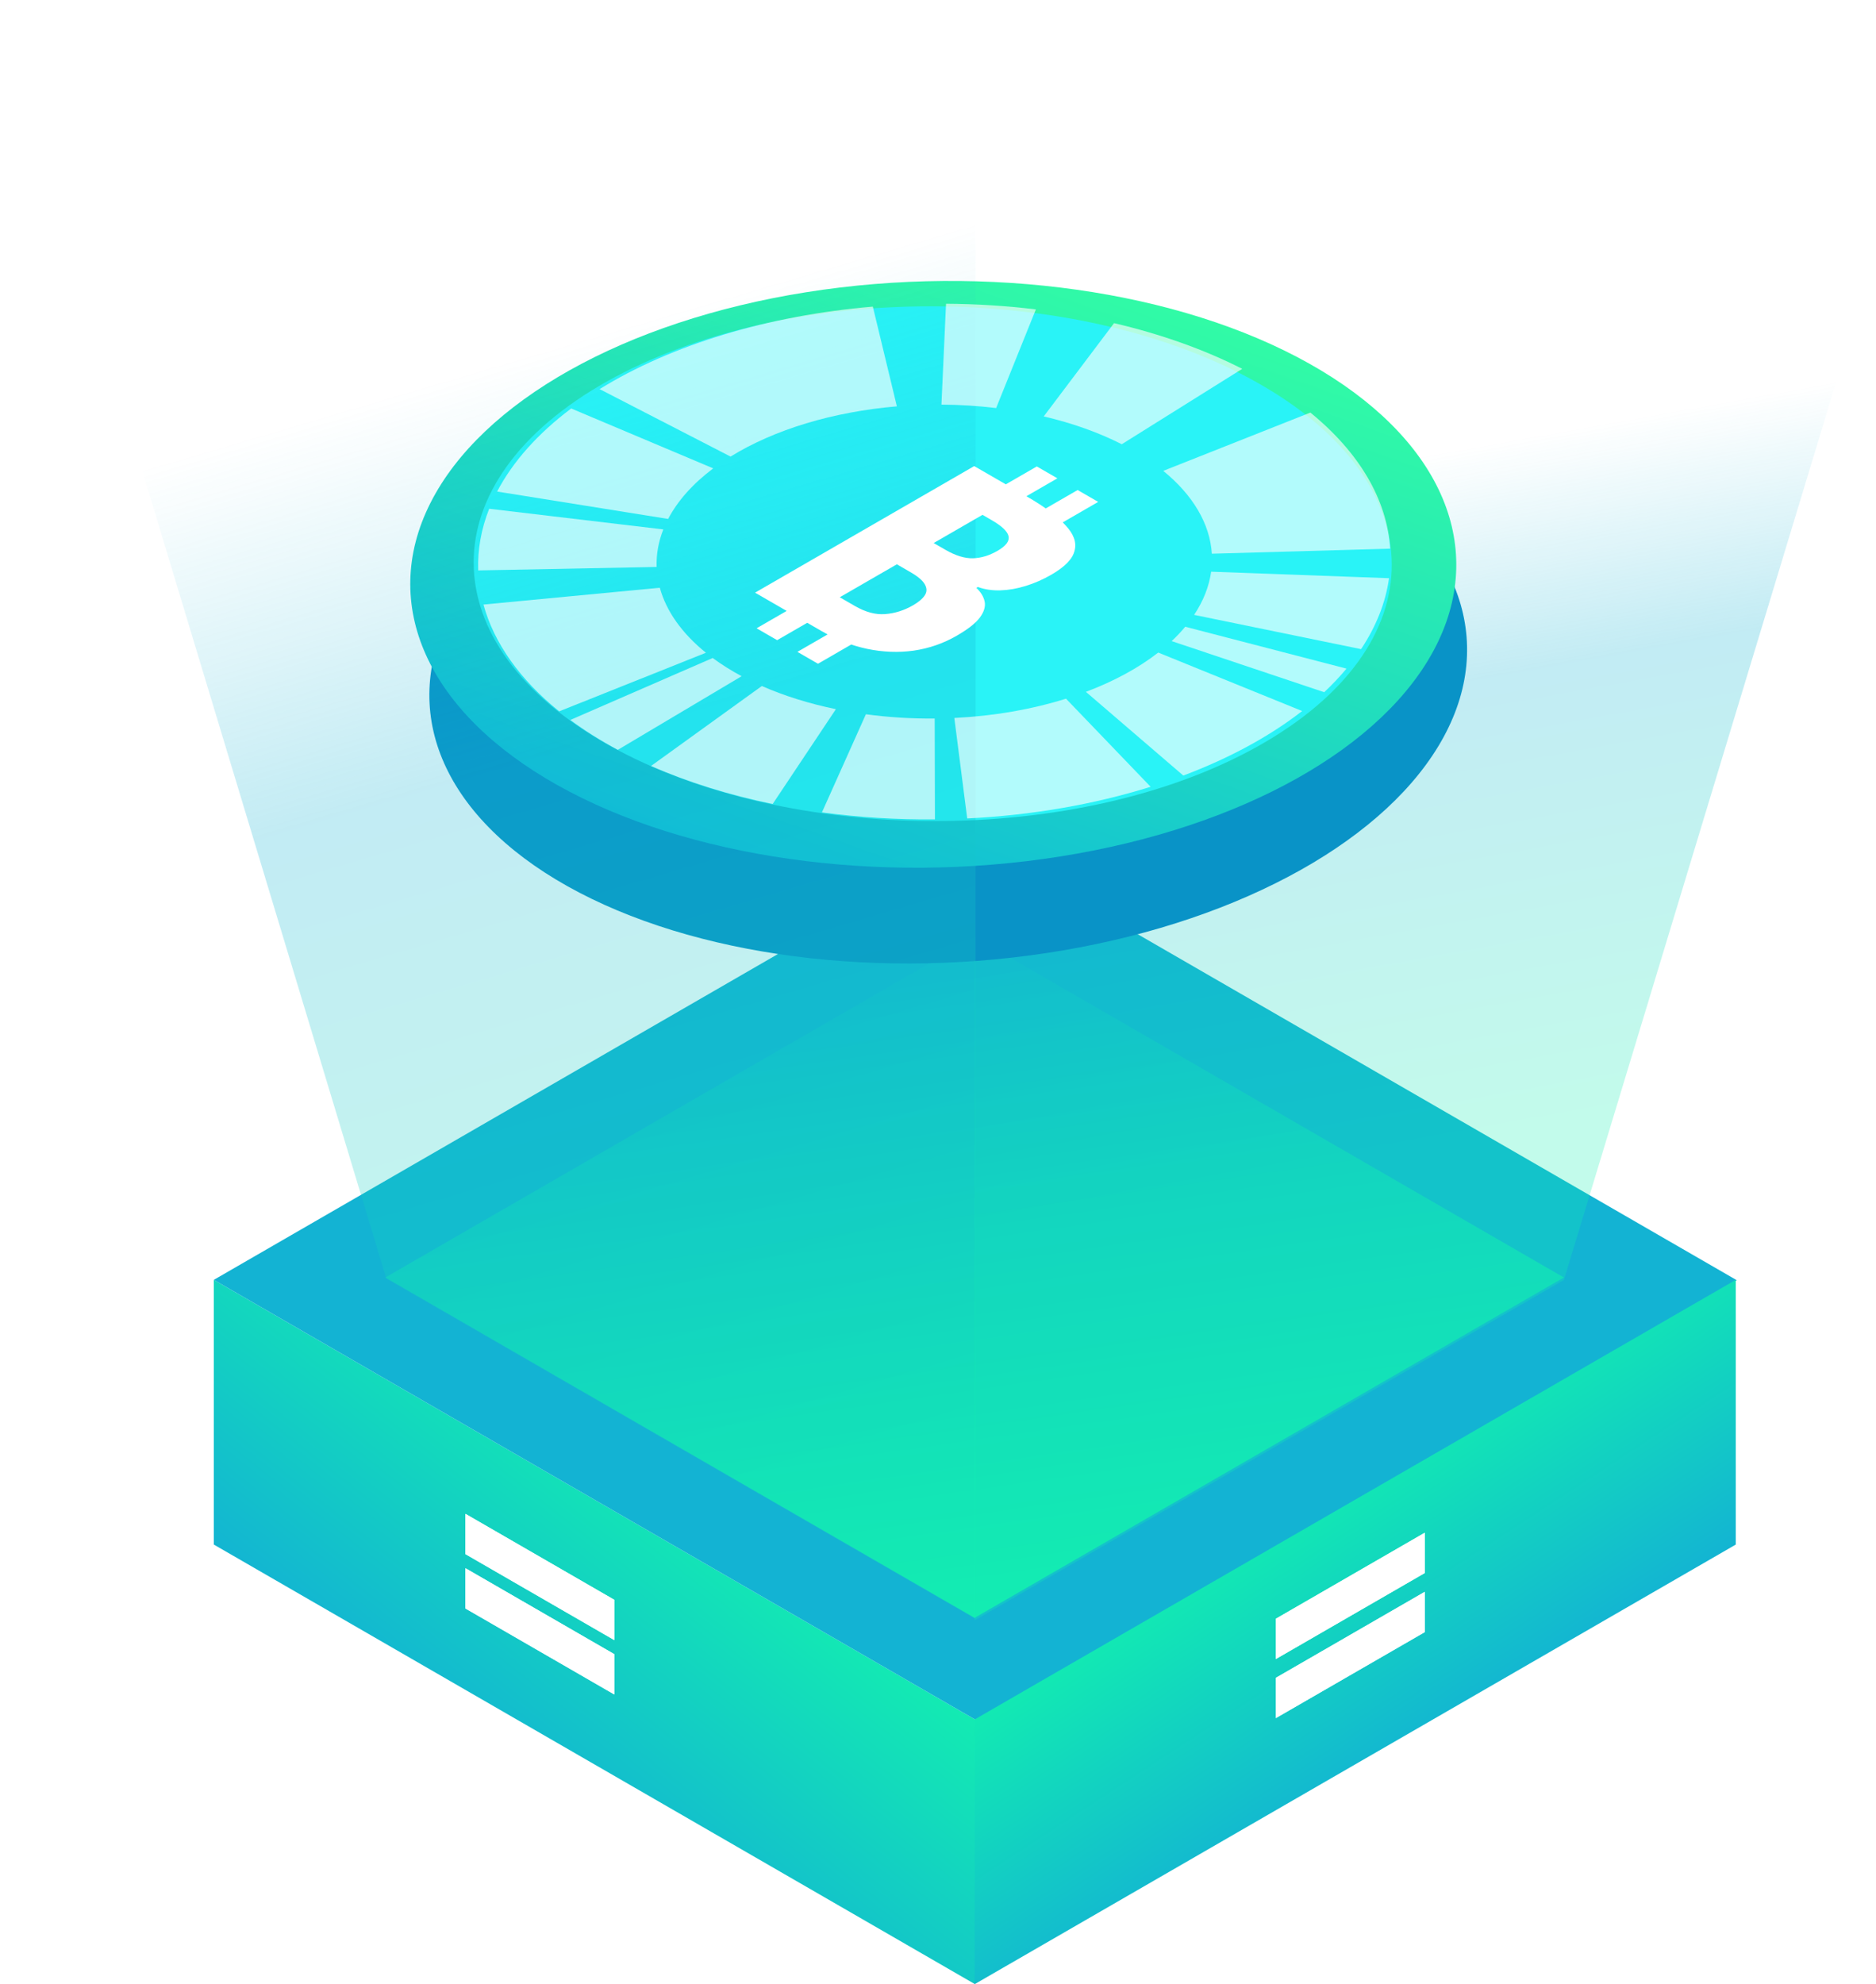 <svg xmlns="http://www.w3.org/2000/svg" fill="none" viewBox="0 172.5 794 839.5">
<rect width="372" height="112" transform="matrix(0.866 0.5 0 1 90.5 713.996)" fill="url(#paint0_linear_149_11)"/>
<path d="M197 836L260 872.373V889.417L197 853.044V836Z" fill="white"/>
<path d="M197 836L260 872.373V889.417L197 853.044V836Z" fill="white"/>
<path d="M197 813L260 849.373V866.417L197 830.044V813Z" fill="white"/>
<path d="M197 813L260 849.373V866.417L197 830.044V813Z" fill="white"/>
<rect width="372" height="372.312" transform="matrix(0.866 -0.5 0.866 0.5 90.5 713.996)" fill="url(#paint1_linear_149_11)"/>
<g style="mix-blend-mode:screen">
<rect width="288.001" height="287.999" transform="matrix(0.866 -0.5 0.866 0.5 163.086 712.997)" fill="url(#paint2_linear_149_11)"/>
</g>
<g style="mix-blend-mode:screen">
<path d="M412.5 238.997L794 278.496L661.917 714.046L412.5 858.047V238.997Z" fill="url(#paint3_linear_149_11)"/>
</g>
<rect width="372" height="112" transform="matrix(0.866 -0.5 0 1 412.5 899.996)" fill="url(#paint4_linear_149_11)"/>
<g style="mix-blend-mode:screen">
<mask id="path-8-inside-1_149_11" fill="white">
<rect width="339.208" height="342.229" rx="4" transform="matrix(0.862 -0.508 0.862 0.508 118.172 710.232)"/>
</mask>
<rect width="339.208" height="342.229" rx="4" transform="matrix(0.862 -0.508 0.862 0.508 118.172 710.232)" stroke="white" stroke-width="12" mask="url(#path-8-inside-1_149_11)"/>
</g>
<ellipse cx="184.89" cy="170.99" rx="184.89" ry="170.99" transform="matrix(0.872 -0.489 0.872 0.489 91 463.796)" fill="url(#paint5_linear_149_11)"/>
<ellipse cx="182.411" cy="176.536" rx="182.411" ry="176.536" transform="matrix(0.872 -0.489 0.872 0.489 82 418.372)" fill="url(#paint6_linear_149_11)"/>
<path d="M531.796 334.193C607.859 376.825 608.166 445.773 532.483 488.193C456.8 530.613 333.786 530.44 257.723 487.808C181.661 445.176 181.353 376.227 257.036 333.808C332.719 291.388 455.734 291.561 531.796 334.193Z" fill="#29F3F7"/>
<g style="mix-blend-mode:screen">
<path d="M0 172.496L412.917 238.398V857.447L163.5 713.447L0 172.496Z" fill="url(#paint7_linear_149_11)"/>
</g>
<path d="M540 857.373L603 821V838.044L540 874.417V857.373Z" fill="white"/>
<path d="M540 857.373L603 821V838.044L540 874.417V857.373Z" fill="white"/>
<path d="M540 882.373L603 846V863.044L540 899.417V882.373Z" fill="white"/>
<path d="M540 882.373L603 846V863.044L540 899.417V882.373Z" fill="white"/>
<g style="mix-blend-mode:screen" filter="url(#filter0_i_149_11)">
<path d="M433.626 388.8L456.1 375.825L464.803 380.85L442.33 393.825L433.626 388.8ZM416.349 378.825L438.822 365.85L447.526 370.875L425.053 383.85L416.349 378.825ZM337.498 444.3L359.971 431.325L368.674 436.35L346.201 449.325L337.498 444.3ZM320.22 434.325L342.694 421.35L351.397 426.375L328.924 439.35L320.22 434.325ZM319.571 419.25L412.322 365.7L434.666 378.6C442.113 382.9 447.526 386.925 450.904 390.675C454.454 394.425 455.753 398.025 454.801 401.475C454.021 404.925 450.73 408.325 444.928 411.675C441.464 413.675 437.87 415.25 434.146 416.4C430.422 417.55 426.828 418.175 423.364 418.275C419.9 418.375 416.739 417.9 413.881 416.85L413.231 417.225C415.137 419.025 416.306 420.95 416.739 423C417.172 425.05 416.522 427.275 414.79 429.675C413.058 432.075 409.767 434.675 404.918 437.475C399.288 440.725 393.226 442.825 386.731 443.775C380.322 444.675 373.741 444.425 366.986 443.025C360.404 441.625 353.995 439.125 347.76 435.525L319.571 419.25ZM400.111 401.1C404.441 403.6 408.338 404.8 411.802 404.7C415.267 404.6 418.731 403.55 422.195 401.55C425.746 399.5 427.304 397.45 426.871 395.4C426.438 393.35 424.057 391.075 419.727 388.575L415.83 386.325L395.175 398.25L400.111 401.1ZM379.586 407.25L355.424 421.2L361.79 424.875C366.293 427.475 370.536 428.625 374.52 428.325C378.677 428.025 382.661 426.775 386.471 424.575C388.81 423.225 390.455 421.825 391.408 420.375C392.36 418.925 392.36 417.375 391.408 415.725C390.542 414.125 388.506 412.4 385.302 410.55L379.586 407.25Z" fill="white"/>
</g>
<path d="M369.418 302.223C325.072 305.992 284.198 318.332 253.785 337.131L309.199 365.677C327.713 354.232 352.597 346.72 379.595 344.425L369.418 302.223Z" fill="white" fill-opacity="0.64"/>
<path d="M438.424 303.403C425.94 301.894 413.202 301.093 400.401 301.011L398.457 343.687C406.25 343.737 414.004 344.225 421.605 345.144L438.424 303.403Z" fill="white" fill-opacity="0.64"/>
<path d="M525.764 328.555C509.773 320.419 491.432 313.882 471.51 309.22L441.747 348.685C453.875 351.523 465.041 355.503 474.777 360.456L525.764 328.555Z" fill="white" fill-opacity="0.64"/>
<path d="M588.38 404.633C587.073 383.939 575.357 363.969 554.603 347.058L492.333 371.72C504.968 382.015 512.101 394.173 512.896 406.772L588.38 404.633Z" fill="white" fill-opacity="0.64"/>
<path d="M576.061 447.147C582.481 437.486 586.467 427.381 587.901 417.131L512.605 414.38C511.732 420.62 509.305 426.772 505.397 432.653L576.061 447.147Z" fill="white" fill-opacity="0.64"/>
<path d="M560.455 465.372C563.902 462.137 567.054 458.805 569.899 455.391L501.645 437.672C499.913 439.751 497.994 441.779 495.896 443.748L560.455 465.372Z" fill="white" fill-opacity="0.64"/>
<path d="M500.824 500.634C520.323 493.297 537.364 484.048 551.126 473.333L490.217 448.595C481.839 455.118 471.464 460.749 459.593 465.216L500.824 500.634Z" fill="white" fill-opacity="0.64"/>
<path d="M241.748 345.326C227.662 355.907 217.04 367.813 210.396 380.468L282.784 392.06C286.828 384.356 293.295 377.108 301.871 370.666L241.748 345.326Z" fill="white" fill-opacity="0.64"/>
<path d="M207.047 387.749C203.652 396.323 202.091 405.082 202.398 413.837L277.914 412.375C277.728 407.045 278.678 401.712 280.745 396.493L207.047 387.749Z" fill="white" fill-opacity="0.64"/>
<path d="M204.615 428.281C209.07 444.57 220.029 460.022 236.667 473.469L298.777 448.678C288.649 440.491 281.976 431.085 279.264 421.168L204.615 428.281Z" fill="white" fill-opacity="0.64"/>
<path d="M241.374 477.108C247.474 481.621 254.2 485.851 261.49 489.758L313.889 458.595C309.451 456.216 305.357 453.641 301.643 450.893L241.374 477.108Z" fill="white" fill-opacity="0.64"/>
<path d="M275.536 496.58C291.096 503.418 308.464 508.844 327.028 512.665L353.788 472.54C342.487 470.214 331.913 466.911 322.44 462.748L275.536 496.58Z" fill="white" fill-opacity="0.64"/>
<path d="M409.359 518.784C436.542 517.451 463.001 512.885 486.996 505.386L451.175 468.108C436.567 472.674 420.459 475.453 403.91 476.265L409.359 518.784Z" fill="white" fill-opacity="0.64"/>
<path d="M347.876 516.21C363.51 518.327 379.58 519.324 395.71 519.179L395.601 476.506C385.781 476.594 375.998 475.987 366.48 474.698L347.876 516.21Z" fill="white" fill-opacity="0.64"/>
<defs>
<filter id="filter0_i_149_11" x="306.844" y="358.125" width="177.055" height="106.225" filterUnits="userSpaceOnUse" color-interpolation-filters="sRGB">
<feFlood flood-opacity="0" result="BackgroundImageFix"/>
<feBlend mode="normal" in="SourceGraphic" in2="BackgroundImageFix" result="shape"/>
<feColorMatrix in="SourceAlpha" type="matrix" values="0 0 0 0 0 0 0 0 0 0 0 0 0 0 0 0 0 0 127 0" result="hardAlpha"/>
<feOffset dy="4"/>
<feGaussianBlur stdDeviation="2"/>
<feComposite in2="hardAlpha" operator="arithmetic" k2="-1" k3="1"/>
<feColorMatrix type="matrix" values="0 0 0 0 0 0 0 0 0 0 0 0 0 0 0 0 0 0 0.25 0"/>
<feBlend mode="normal" in2="shape" result="effect1_innerShadow_149_11"/>
</filter>
<linearGradient id="paint0_linear_149_11" x1="6.972" y1="120.663" x2="40.975" y2="-67.288" gradientUnits="userSpaceOnUse">
<stop stop-color="#13B3D3"/>
<stop offset="1" stop-color="#13EDB1"/>
</linearGradient>
<linearGradient id="paint1_linear_149_11" x1="6.972" y1="401.11" x2="291.947" y2="-72.749" gradientUnits="userSpaceOnUse">
<stop stop-color="#13B3D3"/>
</linearGradient>
<linearGradient id="paint2_linear_149_11" x1="5.398" y1="310.276" x2="225.75" y2="-56.439" gradientUnits="userSpaceOnUse">
<stop stop-color="#13EEB0"/>
<stop offset="1" stop-color="#13B3D3"/>
</linearGradient>
<linearGradient id="paint3_linear_149_11" x1="79.87" y1="752.634" x2="12.271" y2="377.341" gradientUnits="userSpaceOnUse">
<stop stop-color="#13EEB0" stop-opacity="0.26"/>
<stop offset="0.501" stop-color="#13B3D3" stop-opacity="0.26"/>
<stop offset="0.757" stop-color="#13B3D3" stop-opacity="0"/>
</linearGradient>
<linearGradient id="paint4_linear_149_11" x1="295.059" y1="120.663" x2="285.564" y2="-22.499" gradientUnits="userSpaceOnUse">
<stop stop-color="#13B3D3"/>
<stop offset="1" stop-color="#12EBB2"/>
</linearGradient>
<linearGradient id="paint5_linear_149_11" x1="-11.841" y1="240.4" x2="391.801" y2="144.372" gradientUnits="userSpaceOnUse">
<stop stop-color="#0993C7"/>
</linearGradient>
<linearGradient id="paint6_linear_149_11" x1="-11.682" y1="248.198" x2="388.41" y2="157.241" gradientUnits="userSpaceOnUse">
<stop stop-color="#0EB9DA"/>
<stop offset="1" stop-color="#33FFA3"/>
</linearGradient>
<linearGradient id="paint7_linear_149_11" x1="161.816" y1="849.031" x2="-20.517" y2="231.22" gradientUnits="userSpaceOnUse">
<stop stop-color="#13EEB0" stop-opacity="0.26"/>
<stop offset="0.501" stop-color="#13B3D3" stop-opacity="0.26"/>
<stop offset="0.757" stop-color="#13B3D3" stop-opacity="0"/>
</linearGradient>
</defs>
</svg>